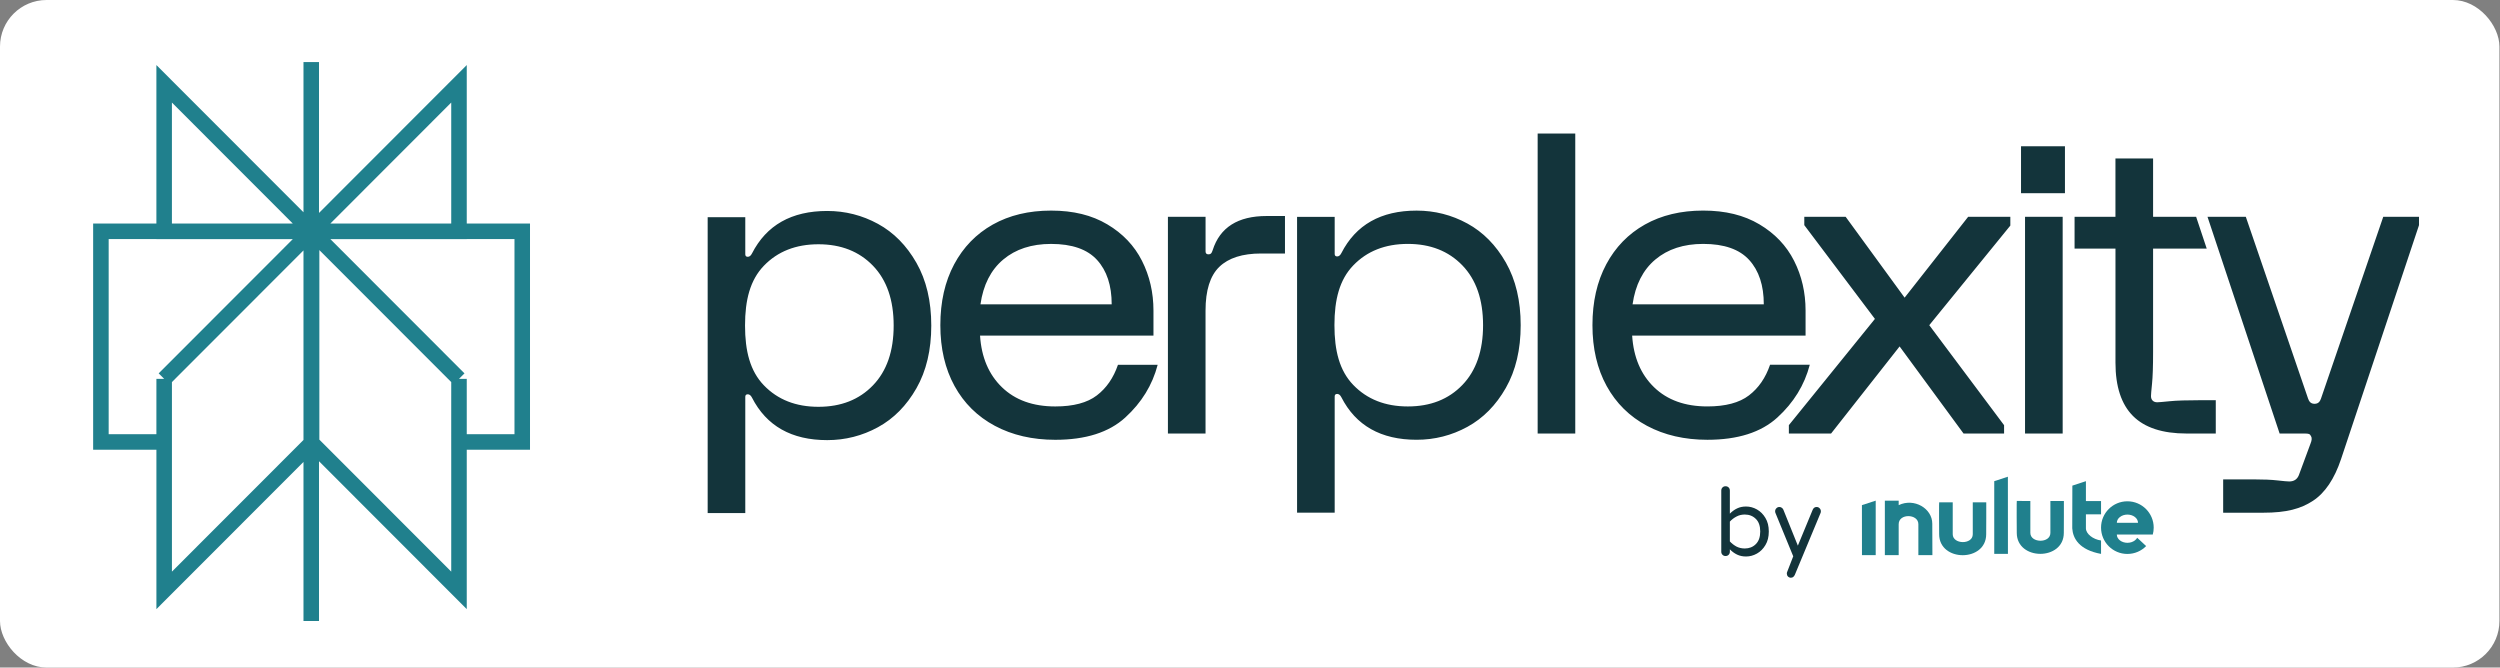 <svg width="3393" height="906" viewBox="0 0 3393 906" fill="none" xmlns="http://www.w3.org/2000/svg">
<rect x="0" y="0" width="3393" height="906" fill="#808080" stroke="none"/>
<rect width="3392.23" height="906" rx="63.209" fill="white"/>
<path d="M622.946 113.736L422.889 313.983H622.946V113.736ZM622.946 113.736V168.559M422.425 84.28V842.792M622.946 514.188L422.889 313.941M622.946 514.188V801.263L422.889 601.016M622.946 514.188L422.868 313.941M622.946 514.188L622.925 599.857H708.785V313.941H422.868M422.889 313.941V601.016M422.889 313.941L222.81 514.188M422.889 601.016L222.81 801.263V514.188M222.81 514.188L222.789 599.857H136.951V313.941H422.868M222.81 514.188L422.868 313.941M422.868 313.983L222.789 113.736V313.983H422.868Z" stroke="#20808D" stroke-width="21.07" stroke-miterlimit="10"/>
<path d="M1294.95 358.78C1307.44 335.414 1324.91 317.42 1347.43 304.757C1369.92 292.137 1396.29 285.816 1426.55 285.816C1456.81 285.816 1481.86 292.031 1502.82 304.483C1523.81 316.936 1539.51 333.433 1549.89 353.976C1560.28 374.54 1565.48 397.064 1565.48 421.547V455.469H1330.11C1332.01 484.883 1341.93 508.27 1359.89 525.611C1377.84 542.972 1401.94 551.632 1432.22 551.632C1456.79 551.632 1475.62 546.638 1488.64 536.651C1501.71 526.664 1511.23 512.821 1517.3 495.081H1571.19C1564.01 522.598 1549.37 546.47 1527.24 566.633C1505.14 586.818 1473.45 596.89 1432.24 596.89C1401.22 596.89 1373.9 590.569 1350.26 577.948C1326.64 565.327 1308.37 547.312 1295.52 523.925C1282.67 500.538 1276.24 473.021 1276.24 441.332C1276.24 409.643 1282.48 382.147 1294.97 358.759L1294.95 358.78ZM1508.79 413.056C1508.79 387.414 1502.17 367.356 1488.94 352.817C1475.71 338.3 1454.91 331.052 1426.53 331.052C1400.07 331.052 1378.41 338.111 1361.59 352.249C1344.76 366.386 1334.45 386.677 1330.68 413.056H1508.79ZM1636.19 294.286V341.229C1636.19 343.884 1637.52 345.19 1640.18 345.19C1641.69 345.19 1642.81 344.811 1643.59 344.052C1644.37 343.294 1645.11 341.798 1645.84 339.544C1655.66 308.634 1680.06 293.169 1719.02 293.169H1743.97V344.052H1711.62C1686.28 344.052 1667.38 350.078 1654.88 362.151C1642.39 374.224 1636.15 394.009 1636.15 421.547V588.399H1585.1V294.265H1636.19V294.286ZM2043.73 526.453C2030.31 550.009 2012.9 567.645 1991.54 579.318C1970.17 590.99 1947.18 596.848 1922.62 596.848C1874.22 596.848 1840.17 577.632 1820.51 539.159C1819 536.167 1817.1 534.65 1814.85 534.65C1812.59 534.65 1811.43 535.787 1811.43 538.042V695.833H1760.38V294.307H1811.43V344.642C1811.43 346.897 1812.57 348.035 1814.85 348.035C1817.12 348.035 1819 346.518 1820.51 343.526C1840.17 305.052 1874.22 285.837 1922.62 285.837C1947.18 285.837 1970.17 291.694 1991.54 303.367C2012.9 315.039 2030.28 332.675 2043.73 356.252C2057.15 379.808 2063.87 408.21 2063.87 441.353C2063.87 474.495 2057.15 502.876 2043.73 526.453ZM1984.73 360.171C1966 340.745 1941.33 331.031 1910.71 331.031C1880.1 331.031 1855.4 340.745 1836.69 360.171C1817.96 379.597 1811.1 406.651 1811.1 441.332C1811.1 476.012 1817.96 503.087 1836.69 522.492C1855.43 541.919 1880.1 551.632 1910.71 551.632C1941.33 551.632 1966.02 541.94 1984.73 522.492C2003.46 503.066 2012.82 476.012 2012.82 441.332C2012.82 406.651 2003.46 379.597 1984.73 360.171ZM2137.95 181.162V588.378H2086.9V181.204H2137.95V181.162ZM2179.98 358.759C2192.46 335.393 2209.95 317.399 2232.47 304.736C2254.95 292.116 2281.33 285.795 2311.57 285.795C2341.8 285.795 2366.89 292.01 2387.86 304.462C2408.84 316.915 2424.54 333.412 2434.93 353.955C2445.34 374.519 2450.52 397.043 2450.52 421.526V455.448H2215.15C2217.05 484.862 2226.97 508.249 2244.92 525.59C2262.87 542.951 2286.98 551.611 2317.25 551.611C2341.82 551.611 2360.64 546.617 2373.68 536.63C2386.74 526.643 2396.27 512.8 2402.33 495.06H2456.23C2449.05 522.577 2434.38 546.449 2412.28 566.612C2390.18 586.797 2358.49 596.869 2317.28 596.869C2286.26 596.869 2258.93 590.548 2235.29 577.927C2211.67 565.306 2193.41 547.291 2180.55 523.904C2167.7 500.517 2161.27 472.999 2161.27 441.311C2161.27 409.622 2167.51 382.126 2180.01 358.738H2179.98V358.759ZM2393.82 413.035C2393.82 387.393 2387.21 367.335 2373.97 352.796C2360.74 338.279 2339.95 331.031 2311.57 331.031C2285.12 331.031 2263.44 338.09 2246.63 352.228C2229.79 366.365 2219.51 386.656 2215.72 413.035H2393.82ZM2427.81 577.063L2544.64 432.819L2448.79 305.579V294.265H2504.94L2584.95 403.975L2671.16 294.265H2728.43V306.148L2618.4 441.332L2719.94 577.063V588.378H2664.93L2578.14 470.176L2485.14 588.378H2427.85V577.063H2427.81ZM2802.55 198.545V262.196H2742.93V198.545H2802.55ZM2799.46 588.399H2748.38V294.286H2799.46V588.399ZM2815.55 294.286H2871.09V215.106H2922.17V294.286H2980.61L2994.96 337.394H2922.17V478.098C2922.17 497.314 2921.68 511.557 2920.73 520.807C2919.79 530.056 2919.32 535.619 2919.32 537.494C2919.32 540.149 2920.06 542.214 2921.58 543.71C2923.09 545.227 2925.16 545.964 2927.83 545.964C2929.71 545.964 2935.29 545.501 2944.56 544.552C2953.81 543.604 2968.1 543.141 2987.4 543.141H3007.25V588.378H2967.55C2935.02 588.378 2910.81 580.476 2894.94 564.611C2879.08 548.766 2871.12 524.663 2871.12 492.215V337.373H2815.6V294.265H2815.55V294.286ZM2996 294.286H3048.04L3132.55 541.034C3133.71 544.068 3135.5 548.05 3141.29 548.05C3147.09 548.05 3148.88 544.047 3150.02 541.034L3234.53 294.286H3283.07V305.6L3177.34 622.89C3168.26 650.049 3155.51 668.99 3139.08 679.736C3122.62 690.482 3103.51 695.854 3071.72 695.854H3017.28V650.618H3058.7C3071.93 650.618 3082.7 651.081 3091.02 652.029C3099.32 652.977 3104.63 653.441 3106.91 653.441C3113.33 653.441 3117.67 650.618 3119.97 644.971L3135.86 601.989C3137.75 597.48 3137.92 594.087 3136.43 591.791C3135.67 590.274 3134.74 589.326 3133.6 588.967C3132.46 588.588 3130.76 588.399 3128.5 588.399H3093.91L2996.04 294.307H2996V294.286ZM1243.79 526.938C1230.37 550.494 1212.97 568.129 1191.6 579.802C1170.24 591.475 1147.25 597.332 1122.68 597.332C1074.29 597.332 1040.24 578.117 1020.58 539.643C1019.06 536.651 1017.17 535.134 1014.91 535.134C1012.66 535.134 1011.5 536.272 1011.5 538.526V696.318H960.445V294.791H1011.5V345.127C1011.5 347.382 1012.64 348.519 1014.91 348.519C1017.19 348.519 1019.06 347.002 1020.58 344.01C1040.22 305.537 1074.29 286.321 1122.68 286.321C1147.25 286.321 1170.24 292.179 1191.6 303.851C1212.97 315.524 1230.35 333.159 1243.79 356.715C1257.21 380.271 1263.93 408.673 1263.93 441.837C1263.93 475.001 1257.21 503.382 1243.79 526.938ZM1184.8 360.655C1166.07 341.229 1141.39 331.516 1110.78 331.516C1080.16 331.516 1055.47 341.229 1036.76 360.655C1018.03 380.082 1011.16 407.135 1011.16 441.816C1011.16 476.497 1018.03 503.572 1036.76 522.977C1055.49 542.403 1080.16 552.116 1110.78 552.116C1141.39 552.116 1166.09 542.424 1184.8 522.977C1203.53 503.551 1212.88 476.497 1212.88 441.816C1212.88 407.135 1203.53 380.082 1184.8 360.655Z" fill="#13343B"/>
<path d="M2545.71 753.443V679.475L2527 685.571L2527.06 753.443H2545.65H2545.71Z" fill="#20808D"/>
<path d="M2576.89 683.046C2576.9 683.998 2576.9 685.576 2576.9 685.576C2597.85 675.474 2622.49 690.051 2622.49 710.73C2622.49 731.408 2622.66 753.443 2622.66 753.443H2603.61V711.409C2603.61 697.17 2576.89 696.492 2576.89 711.409V753.443H2558.12V679.475H2576.89C2576.89 679.475 2576.88 682.094 2576.89 683.046Z" fill="#20808D"/>
<path d="M2631.69 702.571C2631.68 686.08 2631.72 681.788 2631.85 681.734L2650.24 681.753V725.069C2650.24 739.07 2677.45 739.476 2677.45 725.069V681.782L2695.75 681.801L2695.75 703.543C2695.75 717.589 2695.66 725.069 2695.66 725.069C2695.66 763.07 2631.85 762.935 2631.82 725.069C2631.82 725.069 2631.69 714.05 2631.69 702.571Z" fill="#20808D"/>
<path d="M2725.1 647L2706.59 653.047L2706.59 751.749H2725.17L2725.1 647Z" fill="#20808D"/>
<path d="M2831.83 698.028H2831V717.036C2831 724.494 2840.5 732.019 2851.54 733.555V751.749C2821.92 746.325 2813.32 730.799 2812.46 717.036L2812.6 659.094L2831 653.047V680.017H2851.54V698.028H2841.72H2831.83Z" fill="#20808D"/>
<path d="M2737.03 700.742C2737.03 684.251 2737.06 679.959 2737.2 679.905L2755.59 679.924V723.24C2755.59 737.24 2782.79 737.647 2782.79 723.24V679.953L2801.1 679.972L2801.1 701.714C2801.1 715.759 2801.01 723.24 2801.01 723.24C2801.01 761.241 2737.2 761.105 2737.16 723.24C2737.16 723.24 2737.03 712.221 2737.03 700.742Z" fill="#20808D"/>
<path fill-rule="evenodd" clip-rule="evenodd" d="M2921.74 725.514C2922.56 722.511 2923 719.351 2923 716.089C2923 696.356 2907 680.359 2887.27 680.359C2867.54 680.359 2851.54 696.356 2851.54 716.089C2851.54 735.822 2867.54 751.819 2887.27 751.819C2897.25 751.819 2906.27 747.729 2912.75 741.134L2903.8 732.783L2900.56 729.896C2899.84 731.201 2898.81 732.4 2897.5 733.422C2894.8 735.52 2891.15 736.698 2887.34 736.698C2883.52 736.698 2879.87 735.52 2877.17 733.422C2874.48 731.324 2872.96 728.478 2872.96 725.512H2887.34H2901.71C2901.71 725.512 2901.71 725.513 2901.71 725.514H2921.74ZM2901.71 709.579C2901.71 706.612 2900.2 703.767 2897.5 701.669C2894.81 699.571 2891.15 698.392 2887.34 698.392C2883.53 698.392 2879.87 699.571 2877.18 701.669C2874.48 703.767 2872.97 706.612 2872.97 709.579L2887.34 709.579H2901.71Z" fill="#20808D"/>
<path d="M2369.65 755.28C2365.21 755.28 2361.2 754.427 2357.62 752.72C2354.03 751.013 2350.75 748.624 2347.76 745.552V748.88C2347.76 750.501 2347.21 751.867 2346.1 752.976C2344.99 754.085 2343.58 754.64 2341.87 754.64C2340.25 754.64 2338.89 754.085 2337.78 752.976C2336.67 751.867 2336.11 750.501 2336.11 748.88V665.808C2336.11 664.101 2336.67 662.693 2337.78 661.584C2338.89 660.475 2340.25 659.92 2341.87 659.92C2343.58 659.92 2344.99 660.475 2346.1 661.584C2347.21 662.693 2347.76 664.101 2347.76 665.808V697.168C2350.75 694.096 2354.03 691.707 2357.62 690C2361.2 688.293 2365.21 687.44 2369.65 687.44C2374.85 687.44 2379.8 688.763 2384.5 691.408C2389.19 694.053 2393.03 697.893 2396.02 702.928C2399.09 707.963 2400.62 714.107 2400.62 721.36C2400.62 728.613 2399.09 734.757 2396.02 739.792C2393.03 744.827 2389.19 748.667 2384.5 751.312C2379.8 753.957 2374.85 755.28 2369.65 755.28ZM2367.98 744.4C2374.04 744.4 2379.03 742.437 2382.96 738.512C2386.97 734.587 2388.98 728.869 2388.98 721.36C2388.98 713.765 2386.97 708.048 2382.96 704.208C2379.03 700.283 2374.04 698.32 2367.98 698.32C2363.8 698.32 2360.01 699.259 2356.59 701.136C2353.18 702.928 2350.23 705.189 2347.76 707.92V734.8C2350.23 737.531 2353.18 739.835 2356.59 741.712C2360.01 743.504 2363.8 744.4 2367.98 744.4ZM2430.58 784.08C2429.04 784.08 2427.72 783.525 2426.61 782.416C2425.59 781.307 2425.08 779.984 2425.08 778.448C2425.08 777.68 2425.2 776.997 2425.46 776.4L2433.78 755.024L2409.72 696.4C2409.63 696.059 2409.5 695.675 2409.33 695.248C2409.25 694.821 2409.2 694.395 2409.2 693.968C2409.2 692.347 2409.76 690.981 2410.87 689.872C2411.98 688.677 2413.34 688.08 2414.96 688.08C2416.16 688.08 2417.22 688.421 2418.16 689.104C2419.19 689.787 2419.91 690.64 2420.34 691.664L2440.05 740.56L2460.15 691.92C2460.66 690.725 2461.34 689.787 2462.2 689.104C2463.13 688.421 2464.24 688.08 2465.52 688.08C2467.14 688.08 2468.51 688.677 2469.62 689.872C2470.73 690.981 2471.28 692.347 2471.28 693.968C2471.28 694.736 2471.16 695.461 2470.9 696.144L2435.96 780.112C2435.44 781.221 2434.76 782.16 2433.91 782.928C2433.05 783.696 2431.94 784.08 2430.58 784.08Z" fill="#13343B"/>
</svg>
